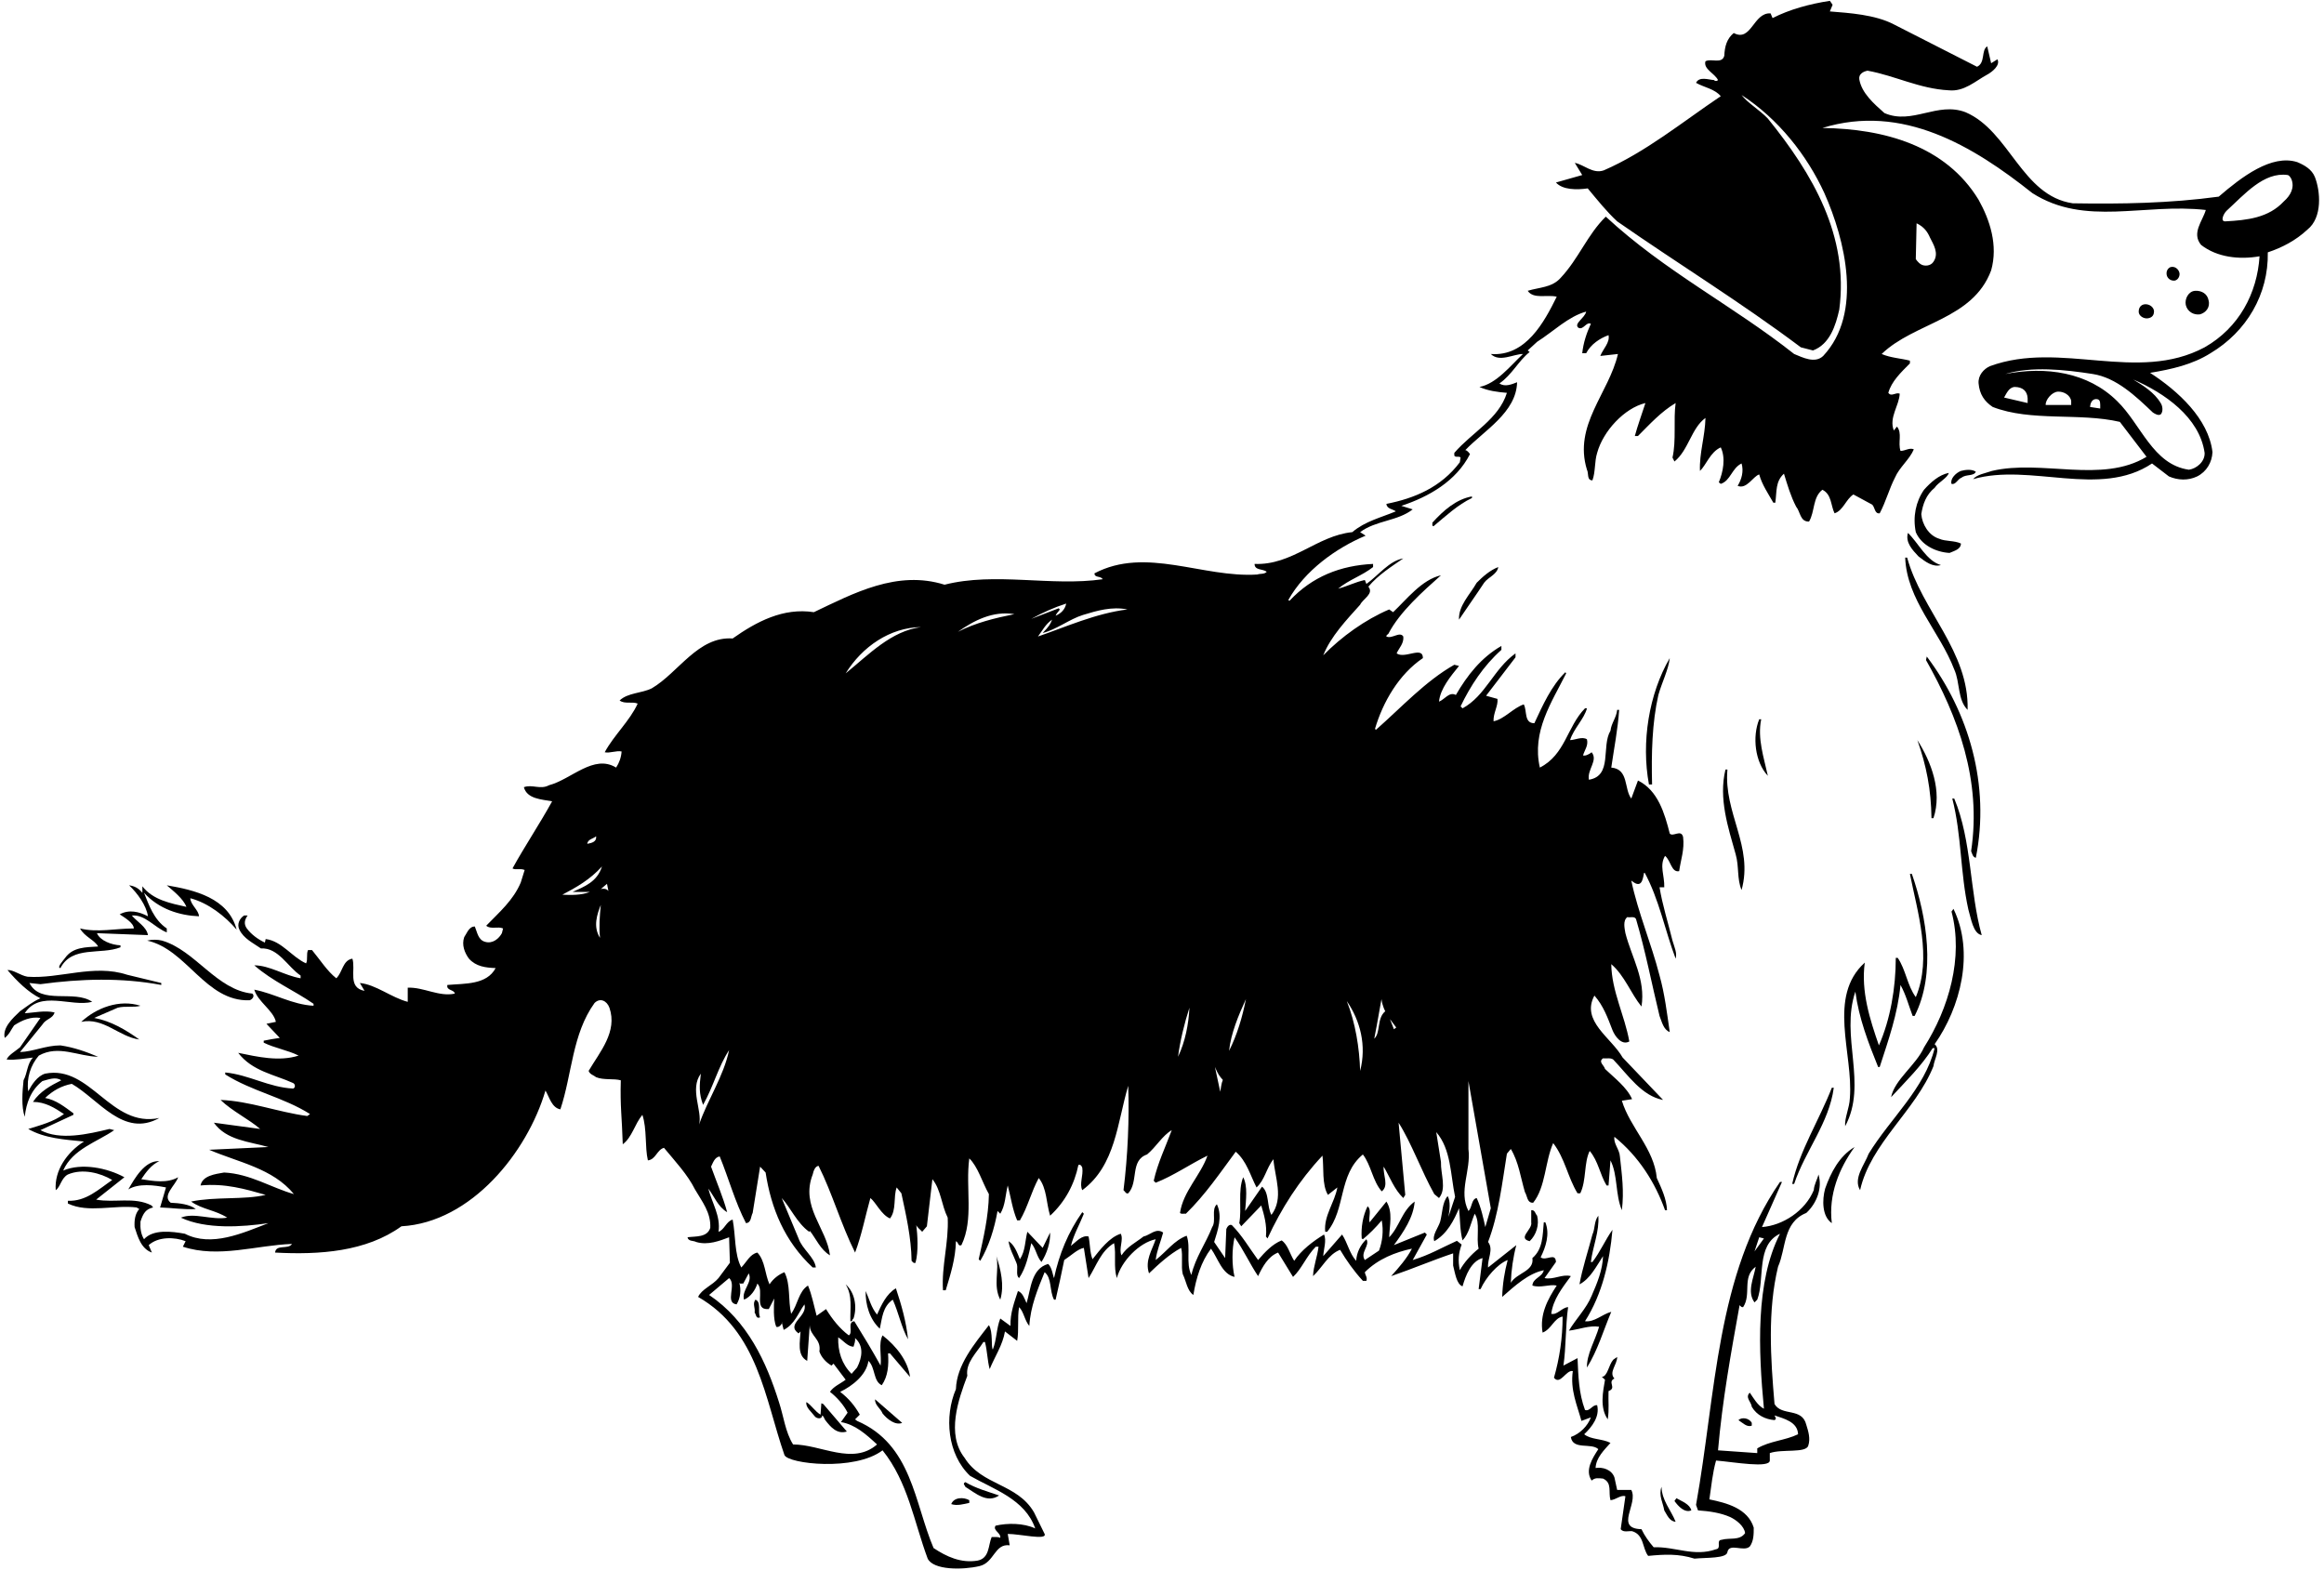 <?xml version="1.0" encoding="UTF-8"?>
<svg xmlns="http://www.w3.org/2000/svg" xmlns:xlink="http://www.w3.org/1999/xlink" width="533pt" height="360pt" viewBox="0 0 533 360" version="1.1">
<g id="surface1">
<path style=" stroke:none;fill-rule:nonzero;fill:rgb(0%,0%,0%);fill-opacity:1;" d="M 453.148 196.75 C 456.48 180.012 451.531 163.359 441.898 150.578 L 441.719 151.391 C 449.102 164.441 454.5 179.02 452.07 195.219 C 452.34 195.852 452.43 196.57 453.148 196.75 "/>
<path style=" stroke:none;fill-rule:nonzero;fill:rgb(0%,0%,0%);fill-opacity:1;" d="M 442.98 187.66 L 443.43 187.66 C 445.5 181.449 442.891 174.699 439.738 169.75 C 441.812 175.602 442.891 181.09 442.98 187.66 "/>
<path style=" stroke:none;fill-rule:nonzero;fill:rgb(0%,0%,0%);fill-opacity:1;" d="M 448.02 208.449 L 447.57 209.078 C 450.359 219.609 446.941 231.309 441.27 240.219 C 439.469 244.27 434.52 247.602 433.711 251.648 C 437.129 247.961 440.73 244.449 443.25 240.398 L 443.699 240.398 C 441.449 249.672 433.531 256.512 428.578 264.609 C 427.59 267.219 424.98 270.281 426.602 272.98 C 429.031 262.18 439.379 254.711 443.43 244.539 C 443.609 242.922 445.141 240.672 443.699 239.5 C 449.641 231.039 452.879 218.441 448.02 208.449 "/>
<path style=" stroke:none;fill-rule:nonzero;fill:rgb(0%,0%,0%);fill-opacity:1;" d="M 447.75 183.16 C 449.91 191.531 449.551 200.172 451.441 208.629 C 452.07 210.699 452.52 214.121 454.5 214.48 C 451.711 204.578 452.25 192.789 448.199 183.16 L 447.75 183.16 "/>
<path style=" stroke:none;fill-rule:nonzero;fill:rgb(0%,0%,0%);fill-opacity:1;" d="M 369.988 311.859 C 368.91 313.121 368.73 315.641 367.379 315.82 L 368.102 316.449 C 367.648 319.148 366.84 322.84 368.73 325.539 C 369.09 323.199 368.82 321.488 368.91 319.059 C 370.891 318.34 368.551 316.988 370.262 316.18 C 368.91 314.738 370.891 313.031 370.891 311.23 L 369.988 311.859 "/>
<path style=" stroke:none;fill-rule:nonzero;fill:rgb(0%,0%,0%);fill-opacity:1;" d="M 436.949 127.898 C 437.312 137.621 444.871 144.82 448.199 153.551 C 449.551 156.52 448.922 160.48 451.262 162.82 C 451.621 149.41 440.73 140.051 437.398 127.898 L 436.949 127.898 "/>
<path style=" stroke:none;fill-rule:nonzero;fill:rgb(0%,0%,0%);fill-opacity:1;" d="M 369.539 300.879 C 367.469 301.422 365.672 303.309 363.512 303.039 C 367.469 296.832 369.18 289.359 369.812 282.07 C 368.191 284.32 367.02 287.109 365.219 289.449 L 364.859 289.449 C 365.312 285.852 366.84 282.43 366.57 278.832 C 365.578 280.09 365.852 281.801 365.219 283.148 C 364.23 286.93 362.879 290.98 362.25 294.582 C 364.68 293.32 366.121 290.441 367.648 288.102 C 367.562 291.25 366.301 294.309 365.039 297.191 C 363.871 300.07 361.441 302.5 359.82 305.199 C 362.16 304.93 364.5 303.941 366.75 304.301 C 365.852 307.449 363.871 310.602 363.961 313.66 C 366.48 309.609 367.738 305.109 369.539 300.879 "/>
<path style=" stroke:none;fill-rule:nonzero;fill:rgb(0%,0%,0%);fill-opacity:1;" d="M 235.621 282.52 C 235.078 284.59 235.172 286.93 233.91 288.82 C 233.281 287.289 232.648 285.488 231.301 284.68 C 231.57 286.48 232.469 288.012 233.102 289.629 C 233.641 290.711 232.828 292.422 233.73 293.141 C 235.352 290.711 235.891 287.922 236.52 285.129 C 237.602 286.391 237.781 288.281 238.859 289.449 C 240.121 287.469 240.93 284.949 240.84 282.699 L 239.129 286.211 L 235.621 282.52 "/>
<path style=" stroke:none;fill-rule:nonzero;fill:rgb(0%,0%,0%);fill-opacity:1;" d="M 398.699 325.719 C 399.691 326.352 400.68 327.43 401.762 326.98 L 401.762 326.352 C 401.129 325.18 399.422 325 398.699 325.719 "/>
<path style=" stroke:none;fill-rule:nonzero;fill:rgb(0%,0%,0%);fill-opacity:1;" d="M 350.82 284.68 C 352.352 283.238 353.07 280.898 352.531 278.832 C 352.078 278.379 352.078 277.48 351.18 277.57 L 351.18 280.359 C 351.539 281.98 347.941 283.961 350.82 284.68 "/>
<path style=" stroke:none;fill-rule:nonzero;fill:rgb(0%,0%,0%);fill-opacity:1;" d="M 440.012 127.629 C 441.539 128.801 443.25 130.148 445.141 129.609 C 441.812 128.621 440.012 124.57 437.578 122.23 C 436.949 124.391 438.57 126.102 440.012 127.629 "/>
<path style=" stroke:none;fill-rule:nonzero;fill:rgb(0%,0%,0%);fill-opacity:1;" d="M 33.75 215.738 C 42.84 217.719 47.16 229.781 57.238 229.422 C 57.871 229.238 58.5 228.43 57.871 227.891 C 49.68 227.078 44.82 217.988 37.172 215.738 C 36.18 215.469 34.738 215.469 33.75 215.738 "/>
<path style=" stroke:none;fill-rule:nonzero;fill:rgb(0%,0%,0%);fill-opacity:1;" d="M 32.398 270.461 C 33.48 268.84 34.738 267.129 36.539 266.32 C 33.211 266.141 30.871 270.281 29.43 272.801 C 31.77 271.359 35.371 271.809 38.07 272.352 L 36.719 276.941 C 39.422 277.031 42.391 277.48 44.91 277.301 C 43.469 276.219 41.219 275.949 39.148 275.859 C 37.082 274.238 40.23 271.898 40.859 270.012 C 38.34 271.449 35.191 270.91 32.398 270.461 "/>
<path style=" stroke:none;fill-rule:nonzero;fill:rgb(0%,0%,0%);fill-opacity:1;" d="M 13.859 222.039 C 16.559 216.82 23.129 219.07 27.629 217.27 L 27.629 216.82 C 25.559 216.73 22.949 215.738 22.23 214.031 L 33.93 214.48 C 33.66 212.59 31.32 211.328 30.238 209.98 C 33.301 209.711 35.461 212.77 38.25 213.852 L 38.25 212.949 C 35.281 210.969 34.109 207.461 33.031 204.762 C 36.449 208.539 41.219 209.98 45.629 210.16 C 45.629 208.809 43.652 207.461 43.652 206.02 C 47.789 207.102 51.66 210.16 54.27 213.219 C 52.379 205.93 44.551 204.129 38.25 203.051 C 39.691 204.309 42.031 206.109 42.75 208 C 39.148 207.191 35.086 206.43 32.656 203.281 L 32.656 204.781 C 31.758 203.699 30.871 203.23 29.609 203.051 C 31.5 204.852 33.57 207.641 33.93 210.16 C 31.859 209.078 29.609 208.539 27.449 209.711 C 28.531 210.43 30.691 211.691 30.691 212.949 C 26.551 212.949 22.32 213.941 18.359 212.949 C 19.352 214.84 21.781 215.648 22.5 217.09 C 19.711 217.27 16.738 217.18 14.941 219.699 C 14.398 220.422 12.961 221.949 13.859 222.039 "/>
<path style=" stroke:none;fill-rule:nonzero;fill:rgb(0%,0%,0%);fill-opacity:1;" d="M 418.59 272.621 C 417.871 275.23 417.871 279.012 420.121 280.539 C 419.312 273.969 421.828 267.941 425.34 263.082 C 421.828 265.148 419.852 269.02 418.59 272.621 "/>
<path style=" stroke:none;fill-rule:nonzero;fill:rgb(0%,0%,0%);fill-opacity:1;" d="M 449.91 109.539 C 450.898 108.73 452.699 109.27 453.148 108.191 C 452.25 107.562 450.719 107.738 449.73 108.012 C 448.562 108.461 447.211 109.812 447.57 110.98 C 448.562 111.25 448.922 109.898 449.91 109.539 "/>
<path style=" stroke:none;fill-rule:nonzero;fill:rgb(0%,0%,0%);fill-opacity:1;" d="M 443.699 111.879 C 444.512 110.621 446.672 109.629 446.941 108.461 C 444.691 108.91 442.801 110.621 441.27 112.328 C 439.379 115.031 438.66 118.539 439.379 122.051 C 440.641 125.02 443.969 126.641 447.121 126.82 C 448.109 126.371 449.73 126.012 449.73 124.66 C 448.199 123.941 446.219 124.211 444.781 123.578 C 442.352 122.859 440.82 120.25 440.641 117.91 C 441 115.66 441.719 113.5 443.699 111.879 "/>
<path style=" stroke:none;fill-rule:nonzero;fill:rgb(0%,0%,0%);fill-opacity:1;" d="M 420.121 249.488 C 417.238 256.871 412.738 263.891 411.031 271.539 L 411.48 271.539 C 414 263.98 419.488 257.59 420.57 249.488 L 420.121 249.488 "/>
<path style=" stroke:none;fill-rule:nonzero;fill:rgb(0%,0%,0%);fill-opacity:1;" d="M 431.102 244.719 C 433.078 238.602 435.238 232.57 435.871 225.91 C 437.129 228.16 437.762 230.68 438.66 233.02 L 439.109 233.02 C 444.062 223.301 441.898 210.25 438.48 200.441 L 438.031 200.441 C 439.738 209.078 443.16 219.699 439.379 228.699 C 437.398 226 437.129 222.488 435.238 219.699 L 434.789 219.699 C 434.789 226.629 433.531 233.828 430.922 239.77 C 428.852 233.828 426.781 227.352 427.68 220.781 C 419.039 228.609 425.07 241.66 424.262 251.828 C 424.172 254.172 423 256.422 423.18 258.309 C 428.398 248.59 422.012 237.789 425.52 227.441 C 426.328 233.559 428.488 239.141 430.738 244.719 L 431.102 244.719 "/>
<path style=" stroke:none;fill-rule:nonzero;fill:rgb(0%,0%,0%);fill-opacity:1;" d="M 32.219 230.68 C 27.359 229.148 22.141 231.129 18.629 234.371 C 23.762 233.289 27.27 237.789 31.949 238.422 C 28.801 236.172 25.469 234.191 21.602 233.469 L 27 231.129 C 28.621 230.68 30.871 231.129 32.219 230.68 "/>
<path style=" stroke:none;fill-rule:nonzero;fill:rgb(0%,0%,0%);fill-opacity:1;" d="M 195.031 303.039 C 195.57 303.129 195.391 302.59 195.75 302.41 C 196.648 299.711 196.02 296.379 193.949 294.582 C 195.57 297.191 194.941 300.16 195.031 303.039 "/>
<path style=" stroke:none;fill-rule:nonzero;fill:rgb(0%,0%,0%);fill-opacity:1;" d="M 530.91 40.602 C 530.188 38.801 528.477 37.859 526.859 37.18 C 520.973 35.316 514.078 40.602 508.859 45.102 C 497.609 46.629 486.539 46.812 475.379 46.629 C 463.68 44.922 460.891 30.07 450.812 25.75 C 444.328 23.23 438.57 28.719 432.18 25.93 C 429.75 23.77 426.961 21.34 426.422 18.191 C 426.238 16.93 427.41 16.391 428.312 16.211 C 434.699 17.379 440.191 20.352 446.941 20.711 C 450.449 21.07 452.969 18.641 455.762 17.109 C 456.93 16.48 458.82 14.949 458.102 13.602 L 456.66 14.5 L 455.762 10.629 C 454.32 11.531 455.398 14.41 453.422 15.312 L 434.34 5.59 C 430.02 3.34 424.078 2.98 419.672 2.621 L 420.301 1.09 L 419.672 0.191 C 414.988 0.91 410.398 2.172 406.531 4.148 L 406.078 3.07 C 402.121 2.801 401.672 9.73 397.621 7.57 C 396 8.922 395.551 10.719 395.461 12.789 C 394.922 14.77 392.488 13.328 391.141 14.051 C 390.602 15.852 393.301 16.84 394.02 18.371 L 393.75 18.551 C 393.57 18.551 393.301 18.641 393.121 18.371 C 391.859 18.281 389.699 17.469 388.98 19 C 390.871 20.078 393.211 20.352 394.648 22.062 C 385.828 28 377.371 34.93 367.828 39.07 C 365.312 39.969 363.238 37.719 361.172 37.359 L 362.879 40.148 L 356.852 41.859 C 358.379 43.57 361.621 43.57 364.141 43.211 C 366.391 45.91 368.461 48.52 370.891 50.77 C 384.84 60.488 399.238 69.312 413.012 79.66 L 415.801 80.379 C 419.672 78.941 421.02 74.621 421.828 71.02 C 424.078 54.102 415.711 39.879 405.449 27.191 C 403.562 25.211 400.77 23.59 399.422 21.789 C 407.879 27.281 414.449 35.648 418.41 44.289 C 423.18 55 427.32 71.828 418.141 81.641 C 416.25 83.441 413.461 82 411.48 81.191 C 397.352 70.031 381.871 62.289 368.281 49.691 C 364.051 53.828 362.07 59.32 357.93 63.73 C 355.949 65.98 352.98 65.891 350.371 66.699 C 351.719 68.68 354.781 67.512 357.031 68.051 C 354.148 73.898 349.922 81.82 341.91 81.191 C 343.891 83.172 347.129 81.191 349.289 81.191 C 346.41 83.891 343.172 88.031 339.301 88.75 C 341.281 89.648 343.441 89.922 345.602 90.102 C 343.711 96.129 337.68 99.102 333.539 103.871 L 333.539 104.5 C 333.898 105.039 334.621 104.5 334.98 104.949 L 334.801 106.031 C 330.48 111.789 324.359 114.312 317.969 115.57 C 318.062 116.738 319.41 116.738 320.129 117.281 C 316.711 118.719 313.109 119.531 310.141 122.051 C 302.039 122.859 296.371 129.699 287.73 129.34 C 287.73 130.871 289.621 130.422 290.52 131.141 C 289.98 131.77 289.078 131.5 288.359 131.77 C 275.852 132.578 262.801 125.289 251.012 131.5 C 251.012 132.578 252.449 132.039 252.898 132.852 C 241.109 134.562 228.238 131.141 216.629 134.109 C 205.738 130.691 195.75 136.09 186.66 140.41 C 179.641 139.328 173.52 142.57 168.031 146.441 C 160.109 145.898 155.609 154.27 149.488 157.871 C 147.148 159.039 144 158.859 142.109 160.66 C 143.281 161.559 144.988 160.84 146.25 161.379 C 144.449 165.34 140.762 168.672 138.691 172.539 C 139.859 172.809 141.391 172.09 142.562 172.359 C 142.469 173.711 142.02 174.969 141.301 176.051 C 136.172 172.898 131.039 178.75 125.91 180.102 C 123.93 181.18 122.039 179.828 120.148 180.551 C 120.871 183.25 124.199 183.34 126.629 183.789 C 123.75 189.012 120.422 193.961 117.539 199.18 C 118.352 199.629 119.25 199.09 120.328 199.539 L 119.43 202.422 C 117.719 206.469 114.57 209.172 111.512 212.32 C 112.5 213.219 114.211 212.41 115.379 212.949 L 115.109 214.031 C 114.48 215.199 113.039 216.551 111.238 216.012 C 109.621 215.559 109.441 213.762 108.898 212.5 C 107.551 212.5 107.102 214.031 106.469 214.93 C 105.84 216.73 106.562 218.531 107.551 219.879 C 109.172 221.68 111.328 221.949 113.672 222.039 C 111.602 225.91 106.648 225.551 102.602 225.91 C 102.328 227.262 104.129 226.898 104.312 227.891 C 100.711 228.699 97.109 226.359 93.512 226.539 L 93.512 229.781 C 89.73 228.789 86.219 225.82 82.531 225.461 L 83.609 227.262 C 79.648 226.539 81.629 222.398 80.82 219.879 C 78.57 220.238 78.57 223.031 77.129 224.379 C 75.059 222.762 73.348 220.059 71.551 217.898 L 70.652 217.898 C 70.199 218.801 70.652 220.059 70.199 220.961 C 66.961 219.52 64.621 215.828 60.93 215.379 L 60.75 216.191 C 59.219 215.469 57.691 214.391 56.609 212.949 C 55.891 211.961 56.07 210.969 56.789 209.98 L 55.98 209.98 C 54.988 210.609 54.27 211.961 54.902 213.219 C 55.891 215.289 58.051 216.281 59.852 217.539 C 63.809 217.27 66.059 221.859 68.941 223.75 L 68.941 224.379 C 65.25 223.75 61.832 221.41 58.32 221.41 C 62.551 225.102 67.5 227.172 71.91 230.23 L 71.91 230.68 C 66.961 230.41 63 227.891 58.32 226.988 C 59.129 229.781 62.73 231.762 63.27 234.371 L 61.109 234.82 L 64.168 238.059 C 62.91 238.238 61.738 238.422 60.48 238.691 L 60.48 239.141 C 63 240.398 65.969 240.852 68.488 242.109 C 63.988 243.551 59.039 242.379 54.629 241.48 C 57.871 245.711 62.91 246.43 67.23 248.41 C 67.77 248.68 67.77 249.488 67.23 249.672 C 61.652 249.398 57.152 246.52 51.66 245.98 L 51.66 246.43 C 57.781 250.301 64.98 251.648 71.102 255.52 L 70.469 255.969 C 63.719 255.07 57.332 252.551 50.582 252.281 C 53.281 254.891 57.238 256.781 59.668 258.941 L 49.051 257.5 C 51.93 261.551 57.152 261.82 61.559 263.082 C 57.332 263.262 52.289 263.531 47.969 263.711 C 54.629 266.59 62.551 267.941 67.41 273.879 C 62.281 272.441 57.332 269.199 51.391 268.93 C 49.32 269.289 46.441 269.648 45.988 271.898 C 51.57 271.359 56.25 272.711 60.93 274.059 C 56.07 275.23 49.32 274.422 43.832 275.59 C 46.352 277.391 49.5 277.57 52.109 279.281 C 48.512 279.91 44.551 278.02 41.488 279.281 C 47.25 281.98 55.441 281.441 61.559 280.539 C 55.711 282.789 48.512 286.121 42.391 282.969 C 39.422 282.43 35.102 281.891 33.031 284.23 C 32.309 283.059 32.129 281.711 32.219 280.18 C 32.852 278.199 33.496 277.301 35.117 276.941 L 34.758 276.488 C 30.797 274.422 26.281 275.949 22.051 275.141 L 28.531 270.012 C 24.57 267.852 18.719 266.68 14.488 268.48 C 16.648 263.531 22.32 261.91 26.191 259.211 L 25.109 258.941 C 20.25 260.109 13.77 261.641 9.27 259.211 L 16.832 255.699 L 16.832 255.34 C 14.852 253.898 12.871 252.281 10.352 251.828 C 12.148 250.121 14.129 249.039 16.469 248.59 C 22.68 252.191 28.352 261.012 36.539 256.422 C 25.379 258.762 20.789 244.18 10.352 246.25 C 8.551 246.789 7.289 248.77 6.48 250.301 C 6.031 247.328 7.02 244.27 8.91 242.109 C 13.41 239.59 17.91 242.289 22.5 242.379 C 19.711 241.211 16.922 240.219 13.859 239.77 C 10.531 239.77 7.559 241.211 4.59 241.301 L 9.719 235 C 10.531 233.648 12.148 233.648 12.512 232.211 C 10.262 231.672 7.648 232.301 5.672 232.391 C 9.18 226.988 16.289 231.039 21.148 229.781 C 17.012 226.898 9.359 230.59 6.75 225.461 L 9.27 225.73 C 18.539 224.469 27.898 224.199 36.988 225.91 L 36.988 225.461 C 34.379 224.828 31.77 224.199 29.16 223.57 C 21.512 221.051 13.68 224.559 6.301 224.02 C 4.68 223.75 3.059 222.398 1.711 222.488 C 3.871 225.012 6.48 227.621 9.27 228.969 C 7.559 229.691 6.121 230.859 4.59 231.941 C 2.879 233.559 0.539 235.719 1.082 238.059 C 2.16 237.25 2.52 236.172 3.238 235.18 C 5.039 234.012 7.109 233.109 9.27 233.469 L 4.59 240.219 C 3.512 241.121 1.891 242.02 1.531 243.012 C 3.691 243.191 5.852 242.738 7.559 242.559 C 6.211 244 6.301 246.07 5.398 247.781 C 5.129 250.391 4.859 253.809 5.672 256.148 C 6.031 253 7.02 250.121 9.719 247.961 C 11.07 247.602 12.781 246.879 14.039 247.781 C 11.699 248.949 9.18 250.301 7.559 252.73 C 10.352 252.73 12.512 254.078 14.672 255.52 C 12.238 257.32 9.359 258.039 6.48 258.941 C 10.262 261.102 14.762 261.371 19.262 261.82 C 15.391 264.25 12.422 268.48 12.781 272.98 C 13.859 272.262 14.039 270.191 15.57 269.379 C 18.898 267.941 23.039 269.02 25.738 270.641 C 22.59 272.801 19.711 275.59 15.57 275.41 L 15.57 276.039 C 20.25 278.289 26.191 276.309 31.32 276.941 L 31.949 277.301 C 30.961 278.379 30.781 279.91 30.871 281.441 C 31.59 283.602 32.309 286.391 34.832 287.289 L 34.109 285.582 C 36.27 283.602 40.051 283.691 42.57 284.68 L 41.941 285.941 C 50.129 288.641 58.859 285.582 66.961 285.309 C 66.152 286.66 63.27 285.309 63.09 287.289 C 73.262 287.832 83.969 287.109 92.07 281.262 C 108.09 280.359 120.961 264.25 125.102 250.121 C 126 251.648 126.539 254.078 128.52 254.441 C 131.219 246.34 131.219 237.16 136.352 230.051 C 137.609 228.789 139.164 229.5 139.77 231.129 C 141.66 236.621 137.609 241.211 135 245.621 C 135.27 246.43 136.172 246.609 136.711 247.059 C 138.422 247.781 140.852 247.328 142.379 247.781 C 142.199 253.809 142.648 256.238 142.828 262.449 C 144.988 260.832 145.531 257.859 147.328 255.699 C 148.41 258.941 147.871 263.082 148.59 266.141 C 150.391 265.961 150.66 263.711 152.281 263.262 C 154.891 266.41 157.68 269.379 159.391 272.801 C 161.012 275.59 163.078 278.109 162.898 281.621 C 162.18 283.871 159.57 283.512 157.68 283.781 C 157.859 284.77 159.031 284.5 159.66 284.859 C 162.359 285.672 165.062 284.59 167.219 283.781 L 167.398 289.629 L 164.789 293.141 C 163.352 294.852 160.922 295.66 160.109 297.461 C 173.879 305.379 175.41 320.77 179.91 333.73 C 180.75 335.75 196.02 337.512 202.41 332.648 C 208.262 339.941 209.609 349.031 212.762 357.488 C 214.055 360.125 220.676 360.125 224.641 359.199 C 228.074 358.398 228.062 353.98 231.57 354.43 L 231.121 351.82 C 233.91 351.82 240.203 353.348 239.578 351.82 L 237.148 346.871 C 233.281 340.211 225.18 340.75 221.219 334.359 C 216.988 328.961 219.781 321.039 221.852 315.551 C 221.398 312.582 224.012 310.238 225.539 307.809 L 225.898 307.809 C 226.441 309.879 226.441 312.039 226.98 314.02 C 228.148 311.141 229.949 308.531 230.488 305.379 L 233.281 307.539 C 233.73 305.109 233.281 302.23 233.73 299.801 C 234.812 300.879 234.988 302.859 236.07 304.121 C 236.34 299.621 237.961 295.75 239.578 291.789 C 241.289 293.141 240.66 296.109 241.738 298.09 L 242.102 298.09 C 242.82 295.031 243.449 292.059 244.078 289 C 245.609 288.012 247.141 286.48 248.578 286.211 L 249.66 293.141 C 251.461 290.352 252.449 286.93 255.512 285.129 C 256.051 287.922 255.328 290.441 256.141 293.141 C 257.219 289.18 261.27 285.039 265.051 284.23 C 264.238 286.75 262.531 289.09 263.52 292.059 C 265.59 290.082 268.199 287.648 270.898 286.211 C 271.352 288.102 270.812 290.352 271.262 292.238 C 272.07 293.859 272.25 296.02 273.691 297.012 C 274.32 293.141 275.488 289.359 277.738 286.391 C 279.359 288.641 280.262 292.238 283.141 292.871 C 282.512 290.172 282.512 286.57 283.141 283.781 C 285.211 286.66 286.648 289.898 288.539 292.691 C 289.531 290.621 290.789 288.191 293.129 287.289 L 296.551 292.871 C 298.531 291.07 299.609 288.102 301.77 285.941 L 302.398 285.941 C 302.129 288.281 301.23 290.352 301.141 292.691 C 303.211 290.801 304.648 287.648 307.352 286.66 C 308.789 289.09 310.5 291.52 312.57 293.77 L 313.379 293.77 C 313.648 292.961 313.109 292.512 313.02 291.789 C 316.078 288.73 320.039 287.199 323.82 286.391 C 322.648 288.641 320.852 290.711 319.051 292.691 C 323.82 291.07 328.68 289 333.27 287.469 L 333.27 290.262 C 333.719 292.059 334.078 294.582 335.43 295.031 C 336.148 292.512 337.41 289.27 340.02 288.551 L 339.121 295.66 L 339.57 295.66 C 340.738 293.051 343.441 289.898 345.781 289 C 345.062 291.699 344.609 294.488 344.52 297.461 C 347.488 294.852 350.551 292.059 354.062 291.34 C 353.699 292.961 351.539 293.141 351.449 294.852 C 353.34 295.48 355.32 294.488 357.031 294.852 C 354.961 298 353.07 301.512 353.789 305.648 C 355.859 304.84 356.398 302.32 358.379 301.961 C 358.379 306.91 357.66 311.59 356.398 316 C 357.84 317.801 359.191 314.109 360.719 314.469 C 360.09 318.789 361.711 322.301 362.699 325.898 L 364.859 325.09 C 364.141 327.07 362.34 328.871 360.27 329.59 C 360.719 332.648 364.949 330.852 366.57 332.379 C 365.219 334.449 363.422 337.238 365.039 339.582 C 365.852 338.859 366.57 339.039 367.648 339.129 C 369.812 340.121 368.82 342.191 369.359 344.082 C 370.621 343.988 371.699 342.82 372.781 343.18 L 371.699 350.738 C 372.328 351.551 373.5 351.102 374.312 351.191 C 377.102 352 376.648 355.148 378 356.859 C 381.691 356.5 384.93 356.32 388.621 357.488 C 391.23 357.219 396.062 357.496 396.18 355.961 C 396.629 353.801 399.926 356.035 401.312 354.699 C 402.211 353.441 402.211 351.91 402.211 350.379 C 400.859 345.969 396 344.711 392.039 343.898 C 392.488 340.84 392.762 337.871 393.57 334.988 C 397.801 335.352 405.855 336.793 405.898 334.988 L 405.898 333.281 C 408.691 332.289 414.188 333.355 414.719 331.57 C 415.262 329.949 414.719 328.238 414.27 326.801 C 413.281 322.75 408.691 324.91 406.98 322.031 C 406.078 311.5 405.359 300.609 407.789 290.531 C 409.68 286.301 408.871 280.359 414.27 278.199 C 416.789 275.859 417.961 272.352 417.062 269.379 C 416.789 270.551 416.07 271.629 415.98 272.98 C 414 277.75 408.871 281.082 404.102 281.441 C 405.629 278.02 407.16 274.512 408.691 271.09 L 408.238 271.09 C 393.57 292.332 393.57 319.691 388.98 345.16 L 389.43 346.422 C 392.039 346.602 394.562 346.961 396.812 347.949 C 398.16 348.582 400.051 350.02 400.23 351.641 C 398.969 353.441 396.629 352.629 394.828 353.172 C 393.48 353.262 394.922 355.148 393.57 355.332 C 388.531 357.129 384.211 354.699 379.262 354.879 C 378.18 353.621 377.191 352.27 376.469 350.738 C 370.172 350.559 375.84 344.891 374.129 341.738 L 370.891 341.738 L 370.262 338.859 C 369.629 337.059 367.562 336.43 365.941 336.699 C 366.031 334.359 367.922 332.559 369.359 330.941 C 367.469 329.949 364.859 330.219 363.328 328.961 C 365.129 327.25 366.93 324.91 366.301 322.301 C 365.219 322.121 364.59 323.832 363.512 323.379 C 362.07 319.512 361.98 315.551 361.801 311.5 L 358.562 313.211 C 359.191 309.07 359.012 304.211 359.641 299.801 C 358.199 299.891 357.121 301.691 355.77 301.332 C 356.219 298 358.289 295.391 360.27 292.691 C 358.289 292.148 356.312 293.59 354.238 293.141 L 356.852 289.449 C 356.762 287.109 354.512 289.359 353.34 288.371 C 354.512 286.031 355.5 283.059 354.422 280.359 L 354.062 280.359 C 353.789 283.332 353.879 286.48 351.449 288.551 C 351.898 291.609 347.941 291.879 346.5 294.219 C 346.59 291.43 347.039 288.281 347.762 285.582 L 341.281 290.711 C 341.102 288.73 342.629 286.57 341.281 284.859 C 343.711 278.559 344.52 271.27 345.602 264.609 L 346.5 263.531 C 348.301 266.5 348.75 270.102 349.738 273.43 C 350.281 274.238 350.191 275.949 351.629 275.859 C 354.512 272.262 354.328 266.41 356.219 262.18 C 358.922 265.691 359.551 270.012 361.801 273.699 L 362.43 273.699 C 363.871 270.73 363.238 266.68 364.59 263.98 C 366.57 266.32 366.93 269.379 368.461 271.898 L 368.91 271.898 L 369.359 266.141 C 371.07 269.559 370.441 273.969 371.969 277.57 C 372.512 273.16 371.969 269.469 371.52 265.238 C 371.43 263.621 369.988 262.27 370.262 260.738 C 375.84 265.238 379.621 271.27 381.871 277.57 L 382.32 277.57 C 382.23 275.051 381.062 272.531 379.98 270.191 C 379.352 263.441 373.859 258.672 371.969 252.461 L 374.312 252.102 C 373.141 249.398 370.262 247.238 368.102 245.172 C 367.922 244.359 366.48 243.551 367.648 242.738 C 368.461 242.828 369.359 242.559 369.988 243.012 C 373.41 246.609 376.562 251.379 381.422 252.281 L 372.148 242.559 C 369.539 237.969 362.52 234.191 365.672 228.34 C 367.738 230.68 368.73 233.469 369.812 236.262 C 370.352 237.609 371.879 239.859 373.68 238.871 C 372.602 232.84 369.629 227.352 369.539 221.141 C 372.602 223.75 374.039 227.891 376.469 230.859 C 377.461 224.648 374.219 219.609 372.781 214.031 C 372.602 212.949 372.148 211.148 373.23 210.34 C 373.859 210.52 374.852 210.07 375.211 210.789 C 377.371 218.078 378.812 225.641 380.609 233.02 C 381.148 234.371 381.512 236.172 382.949 236.711 C 382.32 232.391 381.781 227.891 380.609 223.75 C 378.719 216.371 375.66 209.262 374.129 201.969 L 374.762 202.422 C 376.738 203.68 376.828 201.07 377.102 199.988 C 380.52 206.199 381.871 213.488 384.301 219.879 C 384.66 218.531 384.051 217.371 383.578 215.738 C 382.59 211.691 381.238 207.461 380.609 203.5 L 381.691 203.5 C 381.781 200.801 380.52 198.551 381.871 196.301 C 383.219 197.379 383.312 200.172 385.109 199.809 C 385.469 197.199 386.371 194.859 386.012 191.98 C 385.562 190.09 383.672 192.07 382.949 191.172 C 381.781 186.578 380.25 181.27 375.66 179.02 L 374.129 183.16 C 372.422 180.91 373.59 176.41 369.539 176.051 C 370.172 171.641 371.07 167.141 371.34 162.82 L 370.891 162.82 C 370.711 164.621 369.539 165.879 369.359 167.59 C 367.199 171.191 369.898 177.941 364.41 178.84 C 363.961 176.5 366.57 174.43 365.039 172.539 C 364.5 172.988 363.602 173.441 363.062 173.262 C 363.422 172 364.32 171.012 363.961 169.57 C 362.879 168.852 361.172 169.75 360.09 169.75 C 360.898 167.141 363.328 164.891 363.961 162.461 L 363.512 162.461 C 359.371 166.691 359.012 173.078 353.16 176.051 C 351.27 167.77 355.859 161.109 359.191 154.449 L 359.012 154.18 C 355.77 157.328 353.789 161.828 351.898 165.879 C 349.469 165.879 350.281 163 349.469 161.559 C 347.039 162.371 344.969 164.98 342.539 165.43 C 342.449 163.539 343.621 161.922 343.441 160.301 L 340.828 159.578 L 347.578 150.762 L 347.578 149.859 C 342.539 153.461 340.738 159.578 335.43 162.461 L 334.98 162.012 C 337.23 157.328 340.199 152.738 344.34 149.051 L 344.34 148.148 C 339.66 150.852 336.512 154.898 333.898 159.398 C 332.371 158.59 331.379 160.391 330.031 160.93 C 330.301 157.961 332.73 155.078 334.621 152.738 L 333.539 152.469 C 326.879 156.25 321.48 162.191 315.539 167.41 L 315.359 167.141 C 317.16 161.02 320.852 154.629 326.34 150.941 C 326.34 148.059 322.199 151.211 320.312 149.859 C 320.852 148.602 322.02 147.609 321.84 145.988 C 321.031 144.73 319.23 146.621 317.969 145.988 C 317.879 145.719 318.238 145.539 318.422 145.359 C 321.031 140.32 326.34 135.641 330.48 131.949 C 326.07 132.941 322.562 137.531 319.5 140.41 L 318.602 139.781 C 313.109 142.121 307.711 145.988 303.48 150.309 C 305.191 145.988 308.789 142.211 311.941 138.699 C 312.57 137.352 315.18 136.18 313.828 134.562 C 316.078 131.859 319.23 129.879 321.84 128.078 C 318.602 128.621 316.172 131.949 313.379 133.93 L 313.02 133.031 C 310.859 133.48 308.789 134.562 306.898 135.012 C 309.422 132.941 312.391 132.039 314.91 130.062 L 314.91 129.34 C 307.441 129.699 300.961 132.219 295.738 137.801 L 295.469 137.621 C 299.25 130.871 306.359 125.738 313.199 122.859 L 311.941 122.051 C 315.539 119.352 320.578 119.531 324 116.828 L 321.391 116.02 C 327.691 113.949 333.988 110.352 337.141 104.141 C 336.961 103.961 336.602 103.328 336.062 103.238 C 340.379 98.738 347.762 94.602 347.941 87.672 C 346.77 88.121 345.148 88.84 343.891 87.941 C 346.77 85.961 348.211 82.812 350.82 80.738 L 350.371 80.379 L 352.531 78.398 C 356.219 76.062 359.73 72.551 363.781 71.469 C 363.512 72.91 360.879 74.211 361.98 75.16 C 363.121 75.82 363.781 73.719 364.859 74.262 C 363.871 76.422 363.148 78.578 362.879 81.012 L 363.781 81.012 C 364.859 78.941 366.93 77.59 368.91 76.871 C 369.27 78.578 367.648 80.02 367.02 81.641 L 371.07 81.191 C 369 90.191 360.812 97.48 363.961 107.738 C 364.41 108.551 363.871 110.172 365.219 110.172 C 365.941 108.191 365.672 105.852 366.301 103.871 C 367.648 98.922 372.512 93.609 377.371 92.441 C 376.562 94.961 375.57 97.66 374.941 100 L 375.66 100 C 378.449 97.211 380.969 94.422 384.301 92.441 C 383.762 96.219 384.48 101.078 383.578 104.949 L 384.031 105.852 C 387.27 103.238 387.898 98.199 391.141 95.859 C 391.051 100.09 389.699 103.961 389.879 108.012 C 391.32 106.66 392.219 103.691 394.648 102.609 C 395.82 105.039 395.191 108.281 394.199 110.621 L 394.648 110.98 C 396.898 110.262 397.172 107.379 399.422 106.301 C 399.961 108.102 399.422 109.988 398.52 111.43 C 400.59 112.328 402.121 109.18 403.469 108.82 C 404.102 111.16 405.539 113.23 406.711 115.301 L 407.16 115.301 C 407.52 112.691 407.16 110.441 409.141 108.641 C 409.949 111.25 410.672 113.77 411.93 116.199 C 412.922 117.371 412.828 119.711 414.898 119.621 C 416.25 117.371 415.711 114.039 417.961 112.328 C 420.121 113.41 419.852 115.93 420.75 117.73 C 422.73 117.102 423.359 114.488 425.07 113.41 L 429.391 115.75 C 430.02 116.379 429.93 117.91 431.102 117.73 C 432.539 115.031 433.262 112.148 434.609 109.539 C 435.602 107.199 437.941 105.398 438.93 103.062 C 437.941 102.609 436.949 103.422 435.871 103.422 C 435.238 101.441 436.32 99.371 435.062 97.84 L 434.34 98.738 C 433.172 95.77 435.602 92.98 435.691 90.281 C 434.699 89.922 433.801 91.09 433.078 90.102 C 433.801 87.488 435.961 85.422 438.031 83.352 L 438.031 82.719 C 435.961 82.18 433.621 82.09 431.551 81.191 C 439.109 73.898 452.43 73.359 456.66 62.02 C 458.281 56.262 456.391 50.5 453.781 45.82 C 446.219 33.398 432.09 29.531 417.961 29.352 C 436.32 23.68 452.52 33.488 466.109 44.289 C 478.262 52.031 491.672 46.539 505.891 48.16 C 505.172 50.68 502.562 53.469 504.812 56.172 C 508.5 59.051 513.629 59.59 518.219 58.781 C 517.68 67.238 513.539 75.16 505.621 79.66 C 490.141 87.941 472.59 78.039 456.391 83.98 C 454.938 84.625 453.621 86.129 453.781 87.941 C 454 90.438 455.129 92.078 457.02 93.34 C 465.84 96.762 476.91 94.602 486.18 96.762 L 492.301 104.77 C 482.039 110.98 468.27 105.312 456.84 108.012 C 455.312 108.551 453.422 108.82 452.52 109.898 C 465.66 106.121 481.59 114.312 493.562 106.301 L 497.43 109.27 C 499.5 110.172 501.84 110.262 503.91 109.27 C 506.07 108.191 507.328 106.031 507.422 103.691 C 506.52 96.039 499.5 89.648 493.109 85.512 C 498.062 84.699 502.828 83.621 506.969 81.012 C 515.25 76.062 520.289 67.512 520.109 57.879 C 523.352 56.801 526.5 55.18 529.199 52.66 C 532.711 49.871 532.164 43.766 530.91 40.602 Z M 136.711 191.801 C 136.887 193.012 135.824 193.344 134.695 193.539 C 134.762 192.48 136.172 192.34 136.711 191.801 Z M 131.312 204.578 L 135.27 204.578 C 133.301 205.359 130.949 205.301 128.969 205.211 C 132.211 203.5 135.293 201.773 138.062 198.73 C 136.953 202.305 133.965 203.367 131.312 204.578 Z M 137.609 215.109 C 135.957 212.527 136.953 209.676 137.789 207.551 C 137.551 210.07 137.34 212.5 137.609 215.109 Z M 137.816 203.898 L 139.211 202.711 L 139.539 204.363 C 139.145 203.832 138.48 203.766 137.816 203.898 Z M 403.469 283.781 L 404.551 284.051 L 402.391 287.02 Z M 398.969 299.352 C 399.238 299.621 399.422 299.891 399.781 299.801 C 401.762 296.832 399.422 292.961 402.66 290.531 C 402.211 293.141 400.59 296.289 402.391 298.719 L 403.02 298.09 C 404.82 293.32 402.66 285.582 408.238 282.969 C 402.57 294.039 403.289 309.789 404.551 323.109 C 403.109 322.391 402.121 320.59 401.312 319.422 C 400.141 320.5 401.672 321.582 401.762 322.66 C 402.93 324.641 404.91 325.539 406.98 325.719 C 407.609 325.359 407.07 325 406.98 324.641 C 409.051 325.359 412.289 326.082 412.379 328.961 C 409.41 330.398 405.898 330.488 403.02 332.199 L 403.02 333.281 L 394.02 332.648 C 395.012 321.219 396.988 310.332 398.969 299.352 Z M 285.75 229.148 C 284.941 233.289 283.711 237.395 281.879 241.031 C 282.312 236.996 284.039 232.883 285.75 229.148 Z M 280.453 247.688 C 280.121 248.414 279.949 249.867 279.859 250.406 L 278.641 244.719 C 279.328 246.359 279.727 246.891 280.453 247.688 Z M 272.789 231.129 C 272.609 234.91 271.824 238.922 270.18 242.379 C 270.629 238.855 271.621 234.73 272.789 231.129 Z M 258.57 139.781 C 251.281 140.68 244.352 143.828 238.051 145.988 C 239.168 144.496 239.762 143.199 241.289 142.121 C 240.871 143.188 240.656 143.613 239.129 145.18 C 242.191 144.461 245.336 141.973 248.398 141.039 C 251.594 140.066 254.969 139.062 258.57 139.781 Z M 244.531 138.43 C 244.262 139.781 243.359 140.695 242.102 141.219 C 242.281 140.68 242.789 140.266 243.059 139.816 L 242.82 139.512 L 236.52 141.941 C 239.129 140.5 241.738 139.328 244.531 138.43 Z M 232.648 140.859 C 228.148 141.762 223.738 142.84 219.691 144.91 C 223.336 142.336 227.699 140.051 232.648 140.859 Z M 211.23 143.828 C 204.391 144.73 199.352 150.039 193.949 154.449 C 197.73 148.328 204.121 143.922 211.23 143.828 Z M 160.738 246.25 C 160.414 248.914 160.262 250.805 161.25 253.414 C 163.59 249.277 164.75 244.586 167.219 240.852 C 165.961 246.879 162.312 252.156 160.336 257.914 C 161.145 254.766 158.086 249.836 160.738 246.25 Z M 181.891 331.301 C 180.09 328.422 179.73 324.82 178.648 321.582 C 175.77 312.398 171.449 302.949 162.629 297.012 L 167.219 293.141 C 169.02 294.672 166.141 298.809 168.93 299.172 C 169.828 297.73 170.012 295.84 169.562 294.219 C 169.738 294.582 170.102 294.309 170.461 294.398 L 171.719 292.059 C 172.711 294.129 170.012 295.93 170.641 298.09 C 172.172 297.461 173.25 295.84 173.699 294.398 C 175.41 296.109 172.711 300.52 176.312 300.25 L 177.57 297.82 C 177.48 299.531 177.301 302.5 178.02 304.301 C 178.57 304.574 179.223 303.852 179.34 303.457 L 179.281 303.219 C 179.363 303.242 179.375 303.336 179.34 303.457 L 179.73 305.02 C 182.25 303.762 183.062 301.148 184.5 299.172 C 185.312 301.961 180.09 303.672 183.148 305.832 L 183.602 305.379 C 183.512 307.629 182.699 310.871 185.129 312.129 L 185.707 303.957 C 185.75 306.461 188.414 307.086 187.922 309.969 C 188.371 311.32 189.449 312.488 190.711 313.211 L 191.16 312.762 L 193.949 316.449 C 192.781 317.352 191.16 317.98 190.352 319.238 C 191.879 320.41 193.5 322.211 194.398 324.012 L 192.871 326.172 C 196.109 326.711 198.629 328.961 201.148 331.301 C 195.57 336.16 188.281 331.301 181.891 331.301 Z M 196.109 306.91 C 198.18 308.711 197.73 311.41 196.562 313.66 L 195.301 315.102 C 193.051 312.852 192.148 309.969 192.238 306.73 C 193.41 307.449 194.312 308.801 195.75 308.891 C 195.93 308.262 196.199 307.629 196.109 306.91 Z M 336.781 263.531 L 336.781 247.961 C 338.488 257.68 340.199 267.398 341.91 277.121 L 340.648 281.441 C 340.289 279.73 339.66 276.852 338.672 274.781 C 337.41 275.051 337.68 276.941 336.781 277.75 C 334.441 273.16 337.41 268.57 336.781 263.531 Z M 320.223 235.672 L 319.691 236.066 L 318.781 233.738 Z M 316.836 229.164 C 317.035 230.758 317.699 231.941 317.699 231.941 C 315.707 233.609 316.703 236.797 315.18 238.238 C 315.18 238.238 316.238 232.746 316.836 229.164 Z M 311.941 245.621 C 311.789 240.383 310.859 234.551 308.879 229.602 C 311.988 234.145 313.449 239.785 311.941 245.621 Z M 303.301 265.059 C 303.66 267.762 303.121 271.719 304.562 274.059 L 306.719 272.352 C 306.09 275.859 303.57 278.832 303.93 282.52 L 304.379 282.52 C 308.699 277.301 306.898 269.469 312.57 264.789 C 314.461 267.219 314.82 270.91 316.891 273.25 C 318.602 271.988 317.16 269.469 317.34 267.582 C 318.781 270.012 319.77 272.801 321.84 274.781 L 322.289 274.059 L 320.762 257.5 C 323.73 262.18 325.98 268.57 328.949 273.879 L 330.031 274.781 C 331.828 272.621 330.391 269.289 330.48 266.5 L 329.398 259.66 C 332.82 263.621 332.641 269.379 333.719 274.512 L 332.191 279.102 C 332.461 277.57 332.73 275.59 332.012 274.332 C 330.75 275.77 330.84 278.199 330.301 280.18 C 329.852 281.621 328.41 283.332 328.949 284.68 C 331.922 282.969 333.449 279.91 334.621 277.121 C 334.891 279.551 334.801 282.16 335.43 284.5 C 336.961 282.879 337.32 280.449 338.219 278.379 C 339.57 280.449 338.488 283.871 339.121 286.391 C 337.41 287.738 335.789 289.539 334.801 291.34 C 334.352 289.09 334.5 287.434 335.219 285.453 L 334.141 284.594 C 330.539 286.215 327.871 287.832 324 289 L 327.238 283.148 L 326.789 282.699 L 319.68 285.582 C 321.93 282.52 324.18 279.191 324.449 275.59 C 321.48 277.75 321.031 281.262 318.602 283.781 C 318.691 280.988 319.5 278.02 317.969 275.59 L 314.102 280.359 C 313.828 279.102 314.641 277.48 313.648 276.672 C 312.57 278.832 312.121 281.531 312.301 284.051 L 312.57 284.23 C 313.922 283.148 315.629 281.441 316.891 279.91 C 317.34 282.25 317.07 284.77 316.262 286.84 L 313.02 289 C 311.852 287.289 314.281 285.672 313.379 284.23 C 312.031 285.488 311.129 287.289 311.039 289.18 C 309.512 287.559 309.062 285.039 307.801 283.148 L 303.48 288.102 C 303.57 286.48 304.289 284.5 303.66 283.148 C 301.141 284.68 298.441 286.75 296.82 289.18 C 295.828 287.648 295.379 285.488 293.941 284.5 C 291.871 285.309 290.07 287.199 288.539 289 C 286.562 286.301 284.852 283.332 282.512 280.988 C 281.879 280.719 281.43 281.441 281.25 281.891 L 280.98 288.551 L 278.461 284.859 C 279.27 282.25 280.441 279.012 279.09 276.219 C 277.738 277.391 279 280 278.012 281.441 C 276.57 285.129 274.141 288.461 273.238 292.422 C 271.891 289.719 273.148 286.121 272.16 283.422 C 269.281 284.5 267.57 287.02 265.051 289 C 265.32 286.75 266.219 284.77 266.762 282.699 C 265.141 281.531 263.699 283.332 262.262 283.602 C 260.551 284.949 258.48 285.941 257.219 287.922 C 256.5 286.48 257.762 284.32 257.039 282.969 C 254.43 283.781 252.27 286.66 250.562 288.82 C 249.93 287.199 250.02 285.309 249.66 283.602 C 248.129 283.238 246.871 284.77 245.609 285.762 C 246.238 283.148 247.59 280.898 248.578 278.379 L 248.219 278.02 C 244.98 282.609 242.91 287.648 241.738 293.141 C 241.469 292.602 241.289 290.711 240.391 289.898 C 236.52 290.98 236.43 295.57 235.441 298.898 C 234.988 297.91 234.539 296.469 233.461 296.109 C 232.648 298.629 231.66 301.148 231.75 304.121 L 229.41 302.41 C 228.512 304.66 228.602 307.27 227.699 309.52 C 227.25 308.98 227.789 305.469 226.801 303.941 C 223.469 308.262 219.422 313.031 219.238 318.609 C 216.539 324.91 217.262 333.551 222.48 338.5 C 227.789 341.559 235.078 343.809 237.422 350.559 C 234.719 349.301 231.031 349.301 228.328 349.93 C 227.609 351.012 229.59 351.551 229.41 352.719 C 228.871 352.449 228.148 352.539 227.43 352.539 C 226.621 354.43 226.98 357.398 224.191 357.941 C 220.41 358.57 217.078 357.039 214.109 355.059 C 209.699 344.711 209.16 331.301 196.562 325.898 L 196.109 325.539 L 197.191 324.461 C 196.02 322.391 194.672 320.77 192.691 319.238 C 195.48 317.891 198.719 315.371 199.172 312.129 C 200.789 313.66 200.25 316.809 202.23 317.711 C 203.672 315.641 203.852 313.121 203.672 310.422 L 204.121 310.422 L 208.711 315.82 C 208.262 312.219 205.648 308.801 202.41 306.281 C 201.422 308.172 202.23 310.871 201.961 313.211 C 200.07 309.789 198 306.371 195.93 303.039 C 194.219 303.219 195.75 305.648 194.672 306.281 C 192.602 304.75 190.891 302.59 189.449 300.25 L 187.289 301.781 C 186.66 299.441 186.211 297.012 185.312 294.852 C 183.148 296.199 182.969 299.262 181.441 301.332 C 180.719 298.27 181.352 294.582 179.91 291.789 C 178.562 292.332 177.301 293.32 176.488 294.582 C 175.41 292.238 175.5 289.18 173.699 287.289 C 171.988 287.648 171.18 289.539 170.012 290.711 C 168.391 287.648 168.75 283.422 168.031 279.73 C 166.59 280.09 166.141 282.07 164.789 282.52 C 165.328 278.922 163.262 275.859 162.449 272.621 C 163.711 274.238 164.699 276.852 166.77 278.02 C 165.871 274.691 164.34 271.09 163.078 267.582 C 163.531 266.68 163.891 265.422 165.062 265.238 C 167.129 270.281 168.57 275.68 171.09 280.539 C 172.352 280.449 172.172 279.012 172.621 278.199 L 174.328 267.582 L 175.59 268.93 C 176.852 277.121 179.91 284.68 186.391 290.711 L 187.109 290.711 C 186.84 288.371 183.961 286.48 183.148 284.051 L 179.281 274.781 C 181.172 276.762 182.789 280.539 185.578 282.52 L 185.762 282.34 C 187.109 284.051 188.191 286.66 190.352 287.922 C 189.629 281.711 183.512 276.762 186.391 269.379 C 186.57 268.57 186.93 267.488 187.738 267.398 C 190.891 273.699 192.871 280.809 196.109 287.289 C 197.641 283.238 198.449 278.922 199.621 274.781 C 200.879 275.77 202.141 278.648 204.121 279.461 C 205.648 277.48 204.84 274.602 205.648 272.352 L 206.73 273.699 C 207.812 278.738 208.98 283.781 209.07 289.18 C 209.34 289.449 209.52 289.809 209.969 289.629 C 210.691 287.02 210.422 283.148 210.148 280.988 C 210.422 281.621 211.051 281.98 211.5 282.52 L 212.578 281.262 L 213.84 270.461 C 215.82 272.891 215.91 276.398 217.352 279.281 C 217.621 285.039 215.91 290.352 216.27 295.93 L 216.898 295.93 C 217.98 292.332 219.148 288.73 219.238 284.68 C 219.871 284.949 219.691 285.941 220.5 285.582 C 223.379 279.641 221.398 272.441 222.301 265.691 C 224.281 267.582 225.27 271.18 226.801 273.879 C 226.711 279.102 225.539 283.961 224.461 288.82 L 224.82 289.18 C 226.801 285.852 228.062 281.801 228.781 277.75 L 229.41 278.379 C 230.578 276.488 230.578 274.059 231.121 271.898 C 231.84 274.602 232.199 277.391 233.281 279.91 L 233.91 279.91 C 235.711 276.852 236.52 273.34 238.23 270.191 C 240.121 272.531 239.941 275.949 240.84 278.832 C 244.262 275.68 246.422 271.629 247.32 267.219 C 247.77 266.949 248.129 267.488 248.219 267.852 C 248.488 269.648 247.5 271.539 248.219 272.98 C 255.871 267.309 256.23 257.5 258.75 249.039 C 259.02 256.512 258.66 265.059 257.672 272.98 C 258.031 273.25 258.211 273.879 258.75 273.699 C 261.18 271.09 259.109 266.141 263.07 264.789 C 265.141 263.082 266.578 260.469 268.738 259.211 C 267.301 263.082 265.5 266.77 264.602 270.82 L 265.051 271.27 C 269.191 269.648 272.879 267.039 276.93 265.059 C 275.312 269.648 271.352 273.25 270.629 278.199 C 270.988 278.559 271.531 278.289 271.98 278.379 C 276.48 273.969 279.812 269.02 283.41 264.16 C 285.93 266.32 286.738 269.559 288.18 272.352 C 290.07 270.641 290.43 267.941 292.051 265.871 C 292.41 270.191 294.48 274.781 291.602 278.648 C 290.52 276.762 291.148 273.52 289.441 272.172 L 285.57 277.75 C 285.75 275.32 286.199 271.988 285.121 270.012 C 283.859 273.16 284.852 277.211 284.219 280.539 L 284.672 281.262 L 289.262 276.488 C 289.891 278.559 290.609 280.988 290.34 283.602 L 290.699 284.051 C 293.852 277.211 297.898 270.82 303.301 265.059 Z M 439.562 51.219 C 441.25 52 442.078 53.199 442.621 54.461 C 443.375 56 444.781 58.062 443.43 60.039 C 442.801 61.031 441.402 61.09 440.641 60.672 C 439.875 60.25 439.379 59.41 439.379 59.41 Z M 465.031 92.441 L 459.629 91.18 C 460.172 90.281 460.711 88.84 462.062 88.75 C 463.93 88.77 464.945 89.711 465.031 91.359 Z M 475.02 92.891 L 469.172 92.891 C 469.078 91.719 470.586 89.91 471.961 89.828 C 473.312 89.754 474.84 90.641 475.02 91.988 Z M 481.68 93.699 L 479.34 93.34 C 479.395 92.582 479.719 91.641 480.602 91.539 C 481.797 91.441 481.621 92.48 481.68 92.891 Z M 505.621 103.871 C 505.711 105.852 503.82 107.469 502.02 107.738 C 493.738 106.57 491.039 97.301 485.551 91.988 C 478.801 85.328 469.172 83.98 459.898 85.781 C 465.93 83.98 473.434 84.762 479.969 85.781 C 485.395 86.625 489.871 90.91 493.738 94.602 C 494.281 94.961 495 95.375 495.539 95.051 C 496.172 94.422 495.988 93.07 495.539 92.441 C 494.102 90.012 491.488 88.391 489.238 87.039 C 496.352 90.102 504.449 95.68 505.621 103.871 Z M 523.801 46.18 C 520.289 49.961 515.43 50.5 510.391 50.77 C 509.133 50.844 509.949 49.02 510.66 48.34 C 514.711 44.648 519.195 39.34 524.699 40.148 C 525.148 40.273 525.512 41.051 525.512 41.051 C 526.32 43.031 525.328 44.828 523.801 46.18 "/>
<path style=" stroke:none;fill-rule:nonzero;fill:rgb(0%,0%,0%);fill-opacity:1;" d="M 173.25 298.09 C 172.531 299.082 173.25 299.891 173.07 301.059 C 173.43 301.422 173.34 302.59 174.328 302.141 C 173.699 300.879 174.691 298.629 173.25 298.09 "/>
<path style=" stroke:none;fill-rule:nonzero;fill:rgb(0%,0%,0%);fill-opacity:1;" d="M 201.148 301.512 C 199.801 299.891 199.352 297.91 198.539 296.109 C 198.449 299.172 199.441 302.59 201.781 304.75 C 202.32 302.32 202.41 299.711 204.75 298.09 C 206.102 301.059 206.73 304.48 208.262 307.18 C 207.812 303.039 206.73 299.262 205.469 295.48 C 203.219 296.832 202.141 299.352 201.148 301.512 "/>
<path style=" stroke:none;fill-rule:nonzero;fill:rgb(0%,0%,0%);fill-opacity:1;" d="M 188.371 321.852 L 188.191 324.461 C 186.93 323.738 186.121 322.301 184.949 321.582 C 184.68 322.75 186.121 323.832 186.84 324.82 C 187.199 325.359 188.551 325.629 188.551 324.641 C 189 324.91 189 325.359 189.27 325.719 C 190.441 327.25 191.969 329.051 194.219 328.332 L 188.82 322.031 L 188.371 321.852 "/>
<path style=" stroke:none;fill-rule:nonzero;fill:rgb(0%,0%,0%);fill-opacity:1;" d="M 202.41 324.191 C 203.488 325.539 205.379 326.98 206.91 326.352 L 200.699 320.949 C 200.609 322.301 201.961 323.02 202.41 324.191 "/>
<path style=" stroke:none;fill-rule:nonzero;fill:rgb(0%,0%,0%);fill-opacity:1;" d="M 222.301 344.711 L 222.301 344.082 C 221.039 343.359 218.789 343.359 218.16 344.98 C 219.512 345.43 220.949 344.98 222.301 344.711 "/>
<path style=" stroke:none;fill-rule:nonzero;fill:rgb(0%,0%,0%);fill-opacity:1;" d="M 229.41 298.09 C 230.398 294.762 229.5 291.16 228.512 288.102 C 229.23 291.34 227.699 294.852 229.41 298.09 "/>
<path style=" stroke:none;fill-rule:nonzero;fill:rgb(0%,0%,0%);fill-opacity:1;" d="M 229.141 343 C 226.531 342.102 223.828 341.379 221.398 339.941 C 220.68 340.301 221.312 340.66 221.398 341.02 C 223.738 342.461 226.352 344.891 229.141 343 "/>
<path style=" stroke:none;fill-rule:nonzero;fill:rgb(0%,0%,0%);fill-opacity:1;" d="M 504.539 72.102 C 505.891 71.738 506.969 70.48 506.52 68.859 C 506.25 67.422 505 66.621 503.461 66.699 C 501.922 66.777 501.016 68.539 501.301 69.941 C 501.66 71.469 503.082 72.297 504.539 72.102 "/>
<path style=" stroke:none;fill-rule:nonzero;fill:rgb(0%,0%,0%);fill-opacity:1;" d="M 387.898 346.422 C 387.539 344.98 385.738 344.352 384.48 343.629 L 384.031 344.262 C 384.93 345.52 386.371 347.051 387.898 346.422 "/>
<path style=" stroke:none;fill-rule:nonzero;fill:rgb(0%,0%,0%);fill-opacity:1;" d="M 382.949 150.941 C 378.18 159.129 376.379 170.199 378.18 179.922 L 378.898 179.922 C 378.719 172.809 378.898 165.789 380.34 159.398 C 381.148 156.52 382.68 153.551 382.949 150.941 "/>
<path style=" stroke:none;fill-rule:nonzero;fill:rgb(0%,0%,0%);fill-opacity:1;" d="M 381.691 346.422 C 382.32 347.41 382.859 348.941 384.301 349.031 C 383.219 346.332 381.148 344.172 381.062 341.02 C 380.34 343 381.422 344.711 381.691 346.422 "/>
<path style=" stroke:none;fill-rule:nonzero;fill:rgb(0%,0%,0%);fill-opacity:1;" d="M 328.77 120.699 C 331.469 118.449 334.352 115.75 337.59 114.219 L 337.59 113.859 C 333.988 114.488 331.02 117.102 328.5 119.891 C 328.59 120.16 328.32 120.609 328.77 120.699 "/>
<path style=" stroke:none;fill-rule:nonzero;fill:rgb(0%,0%,0%);fill-opacity:1;" d="M 340.379 133.66 C 341.281 132.398 343.352 131.77 343.621 130.062 C 341.73 130.781 340.109 132.219 338.672 133.66 C 337.141 136.359 334.441 138.969 334.621 142.121 C 336.422 139.422 338.488 136.539 340.379 133.66 "/>
<path style=" stroke:none;fill-rule:nonzero;fill:rgb(0%,0%,0%);fill-opacity:1;" d="M 492.66 73 C 493.648 72.82 494.039 72.219 494.012 71.289 C 493.738 69.488 490.531 69.016 490.5 71.469 C 490.488 72.449 491.672 73.18 492.66 73 "/>
<path style=" stroke:none;fill-rule:nonzero;fill:rgb(0%,0%,0%);fill-opacity:1;" d="M 395.73 176.5 C 394.109 183.16 396.359 189.82 398.07 195.941 C 398.879 198.73 398.34 201.609 399.422 204.129 C 402.211 194.141 395.281 186.488 396.18 176.5 L 395.73 176.5 "/>
<path style=" stroke:none;fill-rule:nonzero;fill:rgb(0%,0%,0%);fill-opacity:1;" d="M 498.781 64.359 C 499.59 64.18 499.965 63.254 499.859 62.648 C 499.68 61.66 498.664 60.926 497.699 61.301 C 496.891 61.75 496.773 62.586 496.98 63.281 C 497.25 64 497.969 64.449 498.781 64.359 "/>
<path style=" stroke:none;fill-rule:nonzero;fill:rgb(0%,0%,0%);fill-opacity:1;" d="M 403.469 164.98 C 401.852 168.941 402.48 174.789 405.449 177.941 C 404.551 173.801 403.02 169.391 403.922 164.98 L 403.469 164.98 "/>
</g>
</svg>
